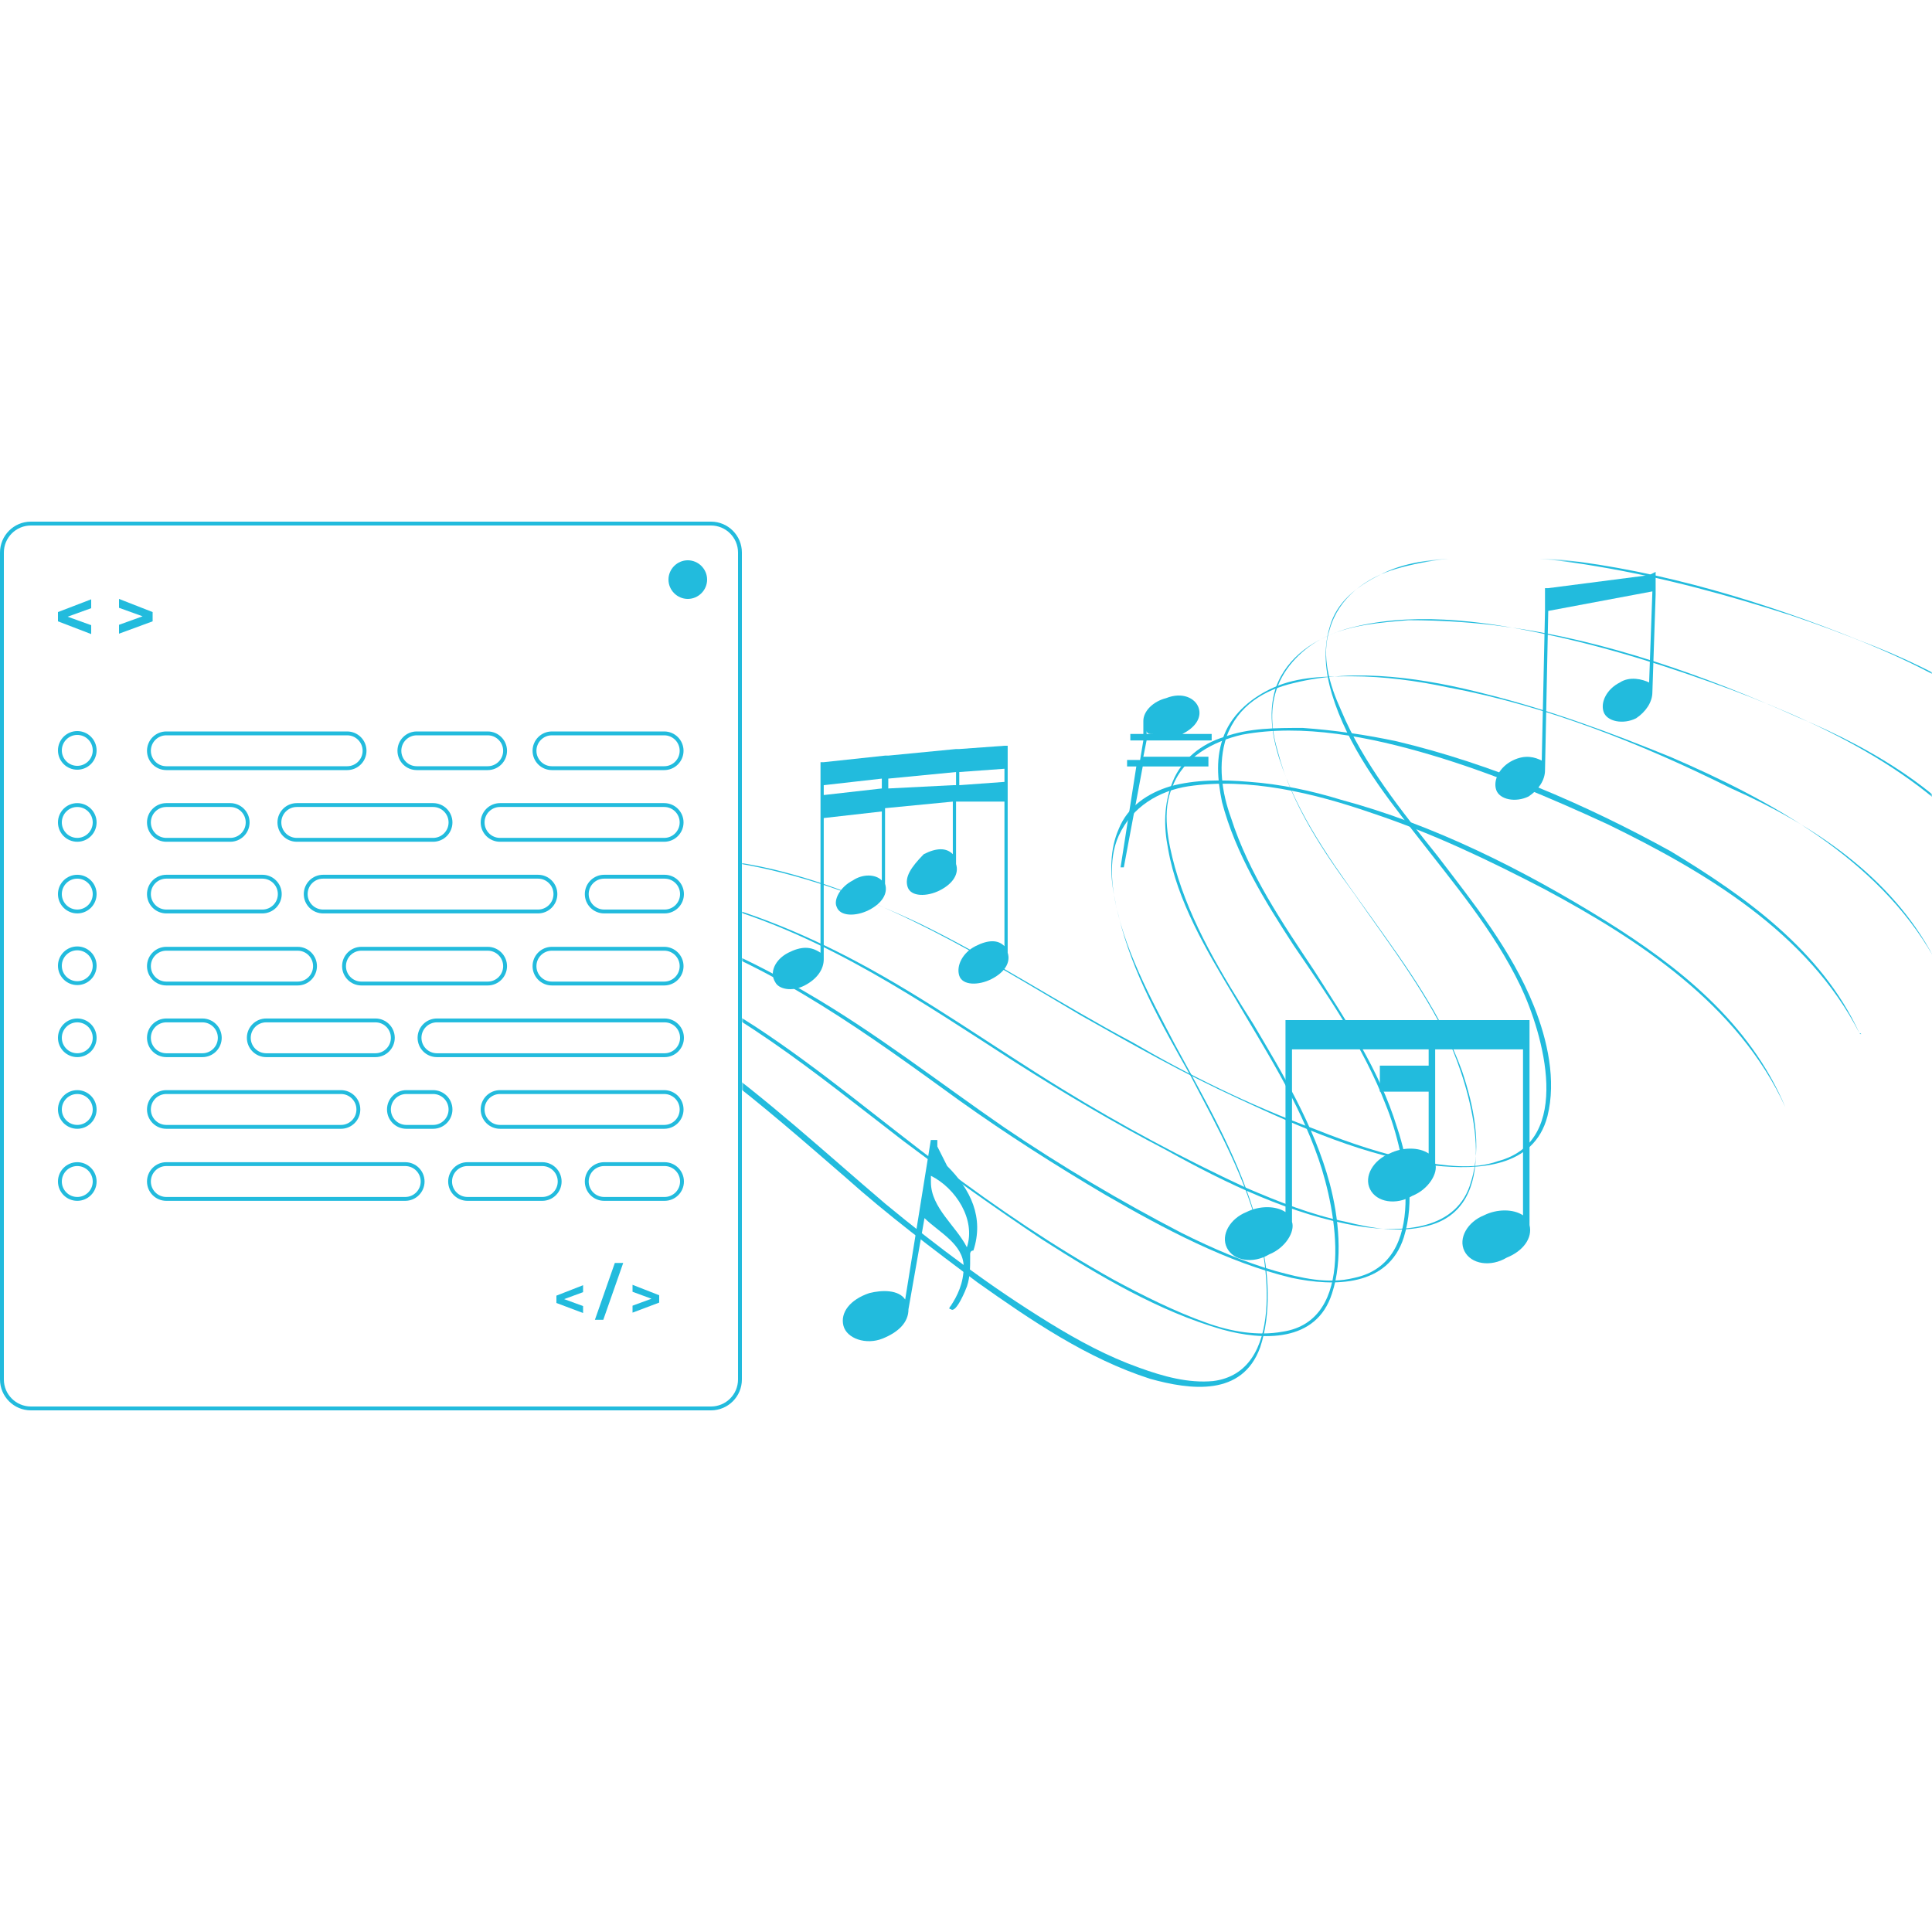 <svg width="500" height="500" viewBox="0 0 500 500" fill="none" xmlns="http://www.w3.org/2000/svg">
<mask id="mask0" mask-type="alpha" maskUnits="userSpaceOnUse" x="192" y="145" width="308" height="220">
<rect width="308" height="220" transform="matrix(-1 0 0 1 500 145)" fill="#C4C4C4"/>
</mask>
<g mask="url(#mask0)">
<path d="M462.051 286.555C449.853 259.834 423.714 242.989 399.898 230.21C385.376 222.659 370.854 215.688 355.171 210.46C340.068 205.232 323.223 201.166 307.539 203.49C299.988 204.651 293.017 208.718 289.532 216.269C286.628 222.659 287.789 230.791 289.532 237.18C293.017 251.702 300.569 265.062 308.12 278.422C315.09 291.782 322.642 305.143 326.127 320.245C328.45 328.958 329.031 339.995 326.127 348.708C321.48 361.487 308.12 359.745 297.664 356.84C281.4 351.612 266.878 341.738 252.937 331.863C241.319 323.15 229.702 314.437 218.665 304.562C197.173 285.974 175.681 266.805 150.122 255.768C134.439 248.798 117.012 245.893 100.748 247.636C93.197 248.798 86.226 251.121 79.837 255.768C74.609 259.834 69.962 265.062 65.896 270.29C56.602 280.165 46.146 286.555 33.367 288.878C20.007 291.202 6.066 288.297 -6.133 283.069C-50.279 265.643 -82.227 219.173 -88.617 169.218C-88.617 168.637 -88.036 168.637 -88.036 169.218C-83.97 201.166 -69.448 230.791 -47.956 252.864C-28.206 273.775 0.257 290.04 28.139 288.297C42.661 287.716 54.859 280.746 65.315 269.709C69.381 265.062 73.447 260.415 78.094 255.768C83.322 251.121 88.55 248.217 94.939 247.055C125.145 240.085 157.093 254.607 182.07 272.614C198.335 284.231 213.438 298.172 229.121 311.532C242.481 322.569 256.422 333.025 271.525 342.318C279.076 346.965 286.628 351.032 294.76 353.936C301.149 356.259 307.539 358.002 313.929 357.421C332.517 355.098 328.45 326.635 324.384 313.275C319.737 298.172 311.605 284.231 304.054 270.29C297.664 258.092 290.694 245.313 288.37 231.953C287.208 226.144 287.208 219.754 289.532 214.526C291.855 208.718 297.083 205.232 302.892 203.49C309.282 201.747 316.252 201.747 323.223 202.328C331.355 202.909 339.487 204.651 347.038 206.975C370.854 213.365 394.089 224.982 415.582 238.342C434.169 249.96 452.757 264.481 462.051 286.555C462.632 286.555 462.051 286.555 462.051 286.555Z" fill="#22BBDD"/>
<path d="M481.22 267.386C467.86 241.246 441.139 225.563 416.162 213.365C401.059 206.394 385.956 200.004 370.273 195.357C354.589 190.71 337.163 187.225 321.479 190.13C313.928 191.872 306.377 195.938 303.472 203.49C300.568 209.879 302.311 218.012 304.053 224.401C308.119 238.923 316.252 252.283 324.384 265.062C331.935 277.842 340.067 291.202 344.133 306.304C346.457 315.017 347.619 326.054 344.714 334.767C340.648 347.546 326.707 346.965 316.252 344.061C299.987 339.414 284.303 330.12 269.782 320.826C257.583 312.694 245.385 303.981 233.767 295.268C211.113 277.842 189.04 259.254 162.32 249.379C146.056 242.989 128.629 240.666 111.784 242.989C104.233 244.151 96.681 247.055 90.873 252.283C85.645 256.93 81.579 262.158 76.932 267.386C68.219 277.842 57.182 284.812 44.403 287.136C31.043 289.459 16.521 287.136 3.742 283.069C-41.567 267.386 -75.838 222.078 -83.97 172.703C-83.97 172.123 -83.389 172.123 -83.389 172.703C-78.162 204.071 -62.478 233.114 -39.824 255.187C-18.913 275.518 10.131 290.04 39.175 287.716C54.278 286.555 66.476 279.003 76.351 267.967C80.417 263.32 84.483 258.092 89.13 253.445C94.358 248.798 99.586 245.893 106.556 244.151C136.181 235.438 169.29 248.798 195.43 265.643C212.275 276.68 227.959 290.04 244.223 302.238C258.164 312.694 272.686 322.569 288.37 331.282C295.921 335.348 304.053 339.414 312.185 342.318C318.575 344.642 325.546 345.804 331.935 344.642C351.104 341.738 345.876 313.275 341.229 299.915C336.001 284.812 327.288 271.452 319.156 257.511C312.185 245.893 304.634 233.114 302.311 219.754C301.149 213.945 301.149 208.137 303.472 202.328C305.796 196.519 311.024 192.453 316.832 190.71C323.222 188.387 330.192 188.387 337.163 188.387C345.295 188.968 353.427 190.13 361.56 191.872C385.956 197.681 410.353 208.137 432.426 220.335C451.595 231.953 471.345 245.893 481.22 267.386C481.8 267.386 481.8 267.967 481.22 267.386Z" fill="#22BBDD"/>
<path d="M500.387 247.636C485.866 222.078 457.984 206.975 432.425 195.938C416.742 189.549 401.058 183.74 384.793 179.674C369.11 175.608 351.103 172.703 334.838 176.769C327.287 178.512 320.317 182.578 317.412 190.71C315.089 197.681 316.25 205.232 318.574 211.622C323.221 226.144 331.934 238.923 340.066 251.121C348.198 263.9 356.912 276.68 361.559 291.782C364.463 300.496 366.206 310.951 363.301 320.245C359.235 333.024 345.294 333.024 334.257 330.701C317.412 326.635 301.148 317.922 286.045 309.209C273.266 301.657 260.487 293.525 248.288 284.812C225.053 267.967 201.237 250.54 173.936 241.246C157.091 236.019 139.084 233.695 122.239 237.18C114.106 238.923 107.136 241.827 100.746 247.055C95.518 251.702 91.452 257.511 86.805 262.739C78.092 273.194 67.636 280.746 54.276 283.65C40.335 286.555 26.395 284.812 13.034 280.746C-33.435 266.805 -70.031 222.658 -79.905 173.865C-79.905 173.284 -79.325 173.284 -79.325 173.865C-72.935 205.232 -56.09 233.695 -32.274 254.606C-10.2 273.775 20.005 287.716 49.049 284.231C64.151 282.488 76.35 274.937 86.225 263.32C90.291 258.092 94.357 252.864 99.004 248.798C104.232 244.151 109.459 240.666 116.43 238.342C147.797 228.467 181.488 240.666 208.789 256.93C226.796 267.386 243.06 280.165 259.906 291.782C274.427 301.657 290.111 310.951 305.795 319.083C313.927 323.15 322.059 326.635 330.191 328.958C336.581 330.701 343.551 332.444 350.522 330.701C369.691 326.635 363.882 298.753 358.654 285.974C352.845 270.871 343.551 257.511 334.838 244.732C327.287 233.114 319.736 220.916 316.25 207.556C315.089 201.747 314.508 195.938 316.831 190.13C319.155 184.321 324.383 180.255 329.61 177.931C336 175.027 343.551 175.027 349.941 175.027C358.073 175.027 366.786 176.189 374.919 177.931C399.896 182.578 424.874 192.453 448.109 204.07C469.02 213.364 489.351 226.725 500.387 247.636C500.968 247.636 500.387 248.217 500.387 247.636Z" fill="#22BBDD"/>
<path d="M518.976 227.306C503.293 202.328 474.249 188.387 448.11 178.512C432.426 172.703 416.162 167.476 399.316 163.99C383.052 160.505 364.464 158.182 348.2 162.829C340.648 165.152 333.097 169.799 330.193 177.931C327.869 184.902 329.612 192.453 331.935 198.843C337.163 213.365 346.457 225.563 355.17 237.761C363.883 249.96 373.177 262.739 378.405 277.261C381.309 285.974 383.633 296.43 380.729 305.723C377.243 318.503 362.721 319.084 351.685 317.341C334.259 314.437 317.413 306.304 301.73 297.591C288.37 290.621 275.59 283.069 262.811 274.937C238.414 259.254 214.018 242.408 185.555 234.276C168.71 229.629 150.122 227.886 132.695 231.953C124.563 233.695 117.593 237.18 111.203 242.989C105.975 247.636 101.909 253.445 97.843 259.254C89.13 270.29 78.674 277.842 65.314 281.327C51.373 284.812 36.851 283.65 22.91 280.165C-25.302 267.967 -63.64 224.982 -75.257 176.77C-75.257 176.189 -74.676 176.189 -74.676 176.77C-67.125 208.137 -49.118 235.438 -24.14 255.768C-0.905 274.356 29.881 287.136 59.505 282.489C74.608 280.165 87.387 272.033 97.262 259.834C101.328 254.607 105.394 249.379 109.461 244.732C114.108 239.504 119.916 236.019 126.887 233.695C158.254 222.659 193.106 233.695 221.569 248.798C240.157 258.673 257.002 270.871 275.01 281.908C290.112 291.202 306.377 299.915 322.641 307.466C330.773 310.951 339.486 314.437 348.2 316.179C355.17 317.922 362.141 319.084 369.111 317.341C388.861 312.694 381.309 284.812 376.082 272.033C369.692 257.511 359.817 244.732 350.523 231.372C342.391 220.335 334.259 208.137 330.773 194.777C329.031 188.968 328.45 183.159 330.773 177.35C333.097 171.542 338.325 166.895 343.553 164.571C349.942 161.667 357.494 161.086 364.464 160.505C373.177 160.505 381.89 161.086 390.023 162.248C415.581 165.733 441.72 175.027 464.955 185.483C485.867 194.196 507.359 206.975 518.976 227.306C519.557 227.306 519.557 227.306 518.976 227.306Z" fill="#22BBDD"/>
<path d="M537.564 205.813C520.719 181.417 491.094 168.637 463.793 159.343C447.529 154.115 430.684 149.468 413.257 146.564C396.412 143.66 377.824 142.498 361.56 147.145C353.427 149.468 346.457 154.696 344.133 162.829C341.81 169.799 344.133 177.35 347.038 183.74C352.847 197.681 362.721 209.879 372.015 221.497C381.309 233.695 391.184 245.893 396.993 260.415C400.478 269.128 402.802 279.584 400.478 288.878C396.993 302.238 382.471 302.819 371.434 301.657C353.427 299.334 336.582 291.783 320.318 284.231C306.377 277.842 293.017 270.29 279.656 262.739C254.098 247.636 229.12 231.953 200.077 224.982C182.651 220.916 163.482 220.335 146.056 224.982C137.923 227.306 130.953 230.791 124.563 236.6C119.335 241.827 115.269 247.636 111.203 253.445C103.071 264.481 92.615 273.195 78.674 277.261C64.733 281.327 49.631 280.746 35.69 277.842C-13.685 267.386 -54.346 226.144 -67.706 178.512C-67.706 177.931 -67.125 177.931 -67.125 178.512C-58.412 209.298 -39.243 236.6 -13.104 255.187C11.293 272.614 43.241 284.231 73.446 278.422C89.13 275.518 101.328 266.805 111.203 254.607C115.269 249.379 118.754 243.57 123.401 238.923C128.048 233.695 133.857 230.21 140.828 227.306C172.776 215.107 208.209 224.982 237.834 238.923C257.002 248.217 274.429 259.834 293.017 269.709C306.958 277.842 323.222 285.974 340.648 292.363C349.361 295.849 358.074 298.753 366.788 300.496C373.758 301.657 381.309 302.819 387.699 300.496C407.449 295.268 399.316 267.386 393.508 255.187C386.537 240.666 376.081 228.467 366.207 215.688C357.494 204.651 348.78 193.034 344.714 179.674C342.972 173.865 342.391 168.056 344.133 162.248C345.876 155.858 351.104 151.792 356.913 148.888C363.302 145.402 370.854 144.821 377.824 144.241C386.537 143.66 395.25 144.241 403.963 144.821C430.103 147.726 456.823 155.858 481.22 165.733C502.712 173.865 524.785 186.064 537.564 205.813C538.145 205.813 538.145 206.394 537.564 205.813Z" fill="#22BBDD"/>
</g>
<path d="M251.075 325.319L251.073 324.477C251.073 324.477 251.071 323.635 251.913 323.633C254.715 315.156 251.254 307.858 245.122 301.756C244.276 300.074 243.43 298.392 242.584 296.71L242.58 295.026L240.895 295.03L234.26 336.308C232.57 333.786 228.36 333.796 224.994 334.646C219.945 336.343 217.427 339.718 218.278 343.084C219.128 346.45 224.185 348.122 228.391 346.427C232.597 344.733 235.117 342.2 235.109 338.832L239.261 315.244C242.89 318.855 249.382 321.944 249.397 327.85C249.407 332.06 247.732 335.433 246.054 337.963C246.054 337.963 245.214 338.807 246.056 338.805C247.387 340.13 250.031 333.566 250.251 332.9C251.087 330.372 251.081 327.846 251.075 325.319ZM250.227 322.795C247.444 317.265 240.939 312.579 240.922 305.977L240.918 304.293C247.319 307.473 252.603 315.607 250.227 322.795Z" fill="#22BBDD"/>
<path d="M259.952 193L248.26 193.85H247.425L229.886 195.551H229.051L213.183 197.252H212.348V203.204V205.755V211.707V246.57C209.842 244.869 207.337 244.869 203.996 246.57C200.655 248.27 198.985 251.672 200.655 254.223C201.49 255.923 204.831 256.774 208.172 255.073C211.512 253.372 213.183 250.821 213.183 248.27V211.707L228.216 210.006V227.863C226.545 226.162 223.205 226.162 220.699 227.863C217.359 229.564 215.688 232.965 216.523 234.665C217.359 237.216 221.534 237.216 224.875 235.516C228.216 233.815 229.886 231.264 229.051 228.713V209.156L246.589 207.455V221.06C244.919 219.36 242.414 219.36 239.073 221.06C235.732 224.462 234.062 227.013 234.897 229.564C235.732 232.115 239.908 232.114 243.249 230.414C246.589 228.713 248.26 226.162 247.425 223.611V207.455H259.952V244.869C258.282 243.169 255.776 243.169 252.436 244.869C249.095 246.57 247.425 249.971 248.26 252.522C249.095 255.073 253.271 255.073 256.611 253.372C259.952 251.672 261.622 249.121 260.787 246.57V206.605V201.503V193H259.952ZM228.216 204.054L213.183 205.755V203.204L228.216 201.503V204.054ZM246.589 203.204L229.886 204.054V201.503L247.425 199.803V203.204H246.589ZM259.952 202.353L248.26 203.204V199.803L259.952 198.952V202.353Z" fill="#22BBDD"/>
<path d="M395.84 317.05C396.682 320.419 394.156 323.787 389.946 325.471C385.735 327.997 380.683 327.155 378.999 323.787C377.314 320.419 379.841 316.208 384.051 314.524C387.419 312.84 391.63 312.84 394.156 314.524V271.579H371.42V301.051C372.262 303.577 369.736 307.788 365.525 309.472C361.315 311.998 356.263 311.156 354.579 307.788C352.894 304.419 355.421 300.209 359.631 298.525C362.999 296.841 367.21 296.841 369.736 298.525V282.526H357.105V275.789H369.736V271.579H334.369V316.208C335.211 318.735 332.685 322.945 328.474 324.629C324.264 327.155 319.212 326.313 317.528 322.945C315.843 319.577 318.37 315.366 322.58 313.682C325.948 311.998 330.159 311.998 332.685 313.682V264H395.84V317.05Z" fill="#22BBDD"/>
<path d="M295.894 197.519L290.842 224.466H290L294.21 197.519H295.894Z" fill="#22BBDD"/>
<path d="M296.739 191.625H313.58V189.941H306.002C309.37 188.257 311.054 185.73 310.212 183.204C309.37 180.678 306.002 178.994 301.791 180.678C298.423 181.52 295.897 184.046 295.897 186.572V189.941H292.529V191.625H295.897L295.055 196.677H291.687V198.361H295.055H295.897H312.738V195.835H295.897L296.739 191.625ZM296.739 189.099C296.739 189.941 297.581 189.941 298.423 189.941H296.739V189.099Z" fill="#22BBDD"/>
<path d="M428.476 148V153.894L427.634 179.157C427.634 181.683 425.95 184.209 423.424 185.893C420.055 187.577 415.845 186.735 415.003 184.209C414.161 181.683 415.845 178.315 419.213 176.63C421.739 174.946 425.108 175.788 426.792 176.63L427.634 153.052L400.688 158.105L399.846 199.366C399.846 201.892 398.161 204.419 395.635 206.103C392.267 207.787 388.057 206.945 387.215 204.419C386.373 201.892 388.057 198.524 391.425 196.84C394.793 195.156 397.319 195.998 399.004 196.84L399.846 158.105V152.21H400.688L426.792 148.842L428.476 148Z" fill="#22BBDD"/>
<path d="M8 135.5H184C188.142 135.5 191.5 138.858 191.5 143V357C191.5 361.142 188.142 364.5 184 364.5H8C3.858 364.5 0.5 361.142 0.5 357V143C0.5 138.858 3.858 135.5 8 135.5Z" stroke="#22BBDD"/>
<path d="M170.6 335.21V337.11L163.7 339.71V337.91L168.6 336.11L163.7 334.31V332.51L170.6 335.21Z" fill="#22BBDD"/>
<path d="M150.9 332.61V334.41L146 336.21L150.9 338.01V339.81L144 337.21V335.31L150.9 332.61Z" fill="#22BBDD"/>
<path d="M159.115 326.855H161.285L156.133 341.561H153.963L159.115 326.855Z" fill="#22BBDD"/>
<path d="M39.5 158.4V160.8L30.8 164V161.7L36.9 159.5L30.8 157.3V155L39.5 158.4Z" fill="#22BBDD"/>
<path d="M23.6 155.1V157.4L17.5 159.6L23.6 161.8V164.1L15 160.8V158.4L23.6 155.1Z" fill="#22BBDD"/>
<path d="M43.043 189.8H89.848C92.333 189.8 94.348 191.815 94.348 194.3C94.348 196.785 92.333 198.8 89.848 198.8H43.043C40.558 198.8 38.543 196.785 38.543 194.3C38.543 191.815 40.558 189.8 43.043 189.8Z" stroke="#22BBDD"/>
<path d="M107.863 189.8H126.216C128.701 189.8 130.716 191.815 130.716 194.3C130.716 196.785 128.701 198.8 126.216 198.8H107.863C105.378 198.8 103.363 196.785 103.363 194.3C103.363 191.815 105.378 189.8 107.863 189.8Z" stroke="#22BBDD"/>
<path d="M142.828 189.8H171.9C174.386 189.8 176.4 191.815 176.4 194.3C176.4 196.785 174.386 198.8 171.9 198.8H142.828C140.343 198.8 138.328 196.785 138.328 194.3C138.328 191.815 140.343 189.8 142.828 189.8Z" stroke="#22BBDD"/>
<path d="M43.043 208.346H59.592C62.077 208.346 64.092 210.361 64.092 212.846C64.092 215.331 62.077 217.346 59.592 217.346H43.043C40.558 217.346 38.543 215.331 38.543 212.846C38.543 210.361 40.558 208.346 43.043 208.346Z" stroke="#22BBDD"/>
<path d="M76.806 208.346H112.09C114.575 208.346 116.59 210.361 116.59 212.846C116.59 215.331 114.575 217.346 112.09 217.346H76.806C74.32 217.346 72.306 215.331 72.306 212.846C72.306 210.361 74.32 208.346 76.806 208.346Z" stroke="#22BBDD"/>
<path d="M129.402 208.346H171.9C174.385 208.346 176.4 210.361 176.4 212.846C176.4 215.331 174.385 217.346 171.9 217.346H129.402C126.917 217.346 124.902 215.331 124.902 212.846C124.902 210.361 126.917 208.346 129.402 208.346Z" stroke="#22BBDD"/>
<path d="M43.043 226.891H67.907C70.393 226.891 72.407 228.906 72.407 231.391C72.407 233.877 70.393 235.891 67.907 235.891H43.043C40.558 235.891 38.543 233.877 38.543 231.391C38.543 228.906 40.558 226.891 43.043 226.891Z" stroke="#22BBDD"/>
<path d="M83.618 226.891H139.24C141.725 226.891 143.74 228.906 143.74 231.391C143.74 233.877 141.725 235.891 139.24 235.891H83.618C81.133 235.891 79.118 233.877 79.118 231.391C79.118 228.906 81.133 226.891 83.618 226.891Z" stroke="#22BBDD"/>
<path d="M156.353 226.891H172C174.485 226.891 176.5 228.906 176.5 231.391C176.5 233.877 174.485 235.891 172 235.891H156.353C153.867 235.891 151.853 233.877 151.853 231.391C151.853 228.906 153.867 226.891 156.353 226.891Z" stroke="#22BBDD"/>
<path d="M43.043 245.537H77.024C79.51 245.537 81.524 247.552 81.524 250.037C81.524 252.523 79.51 254.537 77.024 254.537H43.043C40.558 254.537 38.543 252.523 38.543 250.037C38.543 247.552 40.558 245.537 43.043 245.537Z" stroke="#22BBDD"/>
<path d="M93.536 245.537H126.215C128.7 245.537 130.715 247.552 130.715 250.037C130.715 252.523 128.7 254.537 126.215 254.537H93.536C91.051 254.537 89.036 252.523 89.036 250.037C89.036 247.552 91.051 245.537 93.536 245.537Z" stroke="#22BBDD"/>
<path d="M142.828 245.537H171.9C174.386 245.537 176.4 247.552 176.4 250.037C176.4 252.523 174.386 254.537 171.9 254.537H142.828C140.343 254.537 138.328 252.523 138.328 250.037C138.328 247.552 140.343 245.537 142.828 245.537Z" stroke="#22BBDD"/>
<path d="M43.043 264.083H52.379C54.864 264.083 56.879 266.098 56.879 268.583C56.879 271.068 54.864 273.083 52.379 273.083H43.043C40.558 273.083 38.543 271.068 38.543 268.583C38.543 266.098 40.558 264.083 43.043 264.083Z" stroke="#22BBDD"/>
<path d="M68.891 264.083H97.162C99.647 264.083 101.662 266.098 101.662 268.583C101.662 271.068 99.647 273.083 97.162 273.083H68.891C66.405 273.083 64.391 271.068 64.391 268.583C64.391 266.098 66.405 264.083 68.891 264.083Z" stroke="#22BBDD"/>
<path d="M113.072 264.083H172C174.485 264.083 176.5 266.098 176.5 268.583C176.5 271.068 174.485 273.083 172 273.083H113.072C110.587 273.083 108.572 271.068 108.572 268.583C108.572 266.098 110.587 264.083 113.072 264.083Z" stroke="#22BBDD"/>
<path d="M43.043 282.629H88.245C90.731 282.629 92.745 284.643 92.745 287.129C92.745 289.614 90.731 291.629 88.245 291.629H43.043C40.558 291.629 38.543 289.614 38.543 287.129C38.543 284.643 40.558 282.629 43.043 282.629Z" stroke="#22BBDD"/>
<path d="M105.158 282.629H112.09C114.575 282.629 116.59 284.643 116.59 287.129C116.59 289.614 114.575 291.629 112.09 291.629H105.158C102.673 291.629 100.658 289.614 100.658 287.129C100.658 284.643 102.673 282.629 105.158 282.629Z" stroke="#22BBDD"/>
<path d="M129.402 282.629H171.9C174.385 282.629 176.4 284.643 176.4 287.129C176.4 289.614 174.385 291.629 171.9 291.629H129.402C126.917 291.629 124.902 289.614 124.902 287.129C124.902 284.643 126.917 282.629 129.402 282.629Z" stroke="#22BBDD"/>
<path d="M43.043 301.274H104.876C107.361 301.274 109.376 303.289 109.376 305.774C109.376 308.26 107.361 310.274 104.876 310.274H43.043C40.558 310.274 38.543 308.26 38.543 305.774C38.543 303.289 40.558 301.274 43.043 301.274Z" stroke="#22BBDD"/>
<path d="M120.987 301.274H140.342C142.827 301.274 144.842 303.289 144.842 305.774C144.842 308.26 142.827 310.274 140.342 310.274H120.987C118.502 310.274 116.487 308.26 116.487 305.774C116.487 303.289 118.502 301.274 120.987 301.274Z" stroke="#22BBDD"/>
<path d="M156.353 301.274H172C174.485 301.274 176.5 303.289 176.5 305.774C176.5 308.26 174.485 310.274 172 310.274H156.353C153.867 310.274 151.853 308.26 151.853 305.774C151.853 303.289 153.867 301.274 156.353 301.274Z" stroke="#22BBDD"/>
<path d="M24.5 194.2C24.5 196.685 22.485 198.7 20 198.7C17.515 198.7 15.5 196.685 15.5 194.2C15.5 191.715 17.515 189.7 20 189.7C22.485 189.7 24.5 191.715 24.5 194.2Z" stroke="#22BBDD"/>
<path d="M24.5 212.846C24.5 215.331 22.485 217.346 20 217.346C17.515 217.346 15.5 215.331 15.5 212.846C15.5 210.361 17.515 208.346 20 208.346C22.485 208.346 24.5 210.361 24.5 212.846Z" stroke="#22BBDD"/>
<path d="M24.5 231.391C24.5 233.877 22.485 235.891 20 235.891C17.515 235.891 15.5 233.877 15.5 231.391C15.5 228.906 17.515 226.891 20 226.891C22.485 226.891 24.5 228.906 24.5 231.391Z" stroke="#22BBDD"/>
<path d="M24.5 249.937C24.5 252.422 22.485 254.437 20 254.437C17.515 254.437 15.5 252.422 15.5 249.937C15.5 247.452 17.515 245.437 20 245.437C22.485 245.437 24.5 247.452 24.5 249.937Z" stroke="#22BBDD"/>
<path d="M24.5 268.583C24.5 271.068 22.485 273.083 20 273.083C17.515 273.083 15.5 271.068 15.5 268.583C15.5 266.098 17.515 264.083 20 264.083C22.485 264.083 24.5 266.098 24.5 268.583Z" stroke="#22BBDD"/>
<path d="M24.5 287.129C24.5 289.614 22.485 291.629 20 291.629C17.515 291.629 15.5 289.614 15.5 287.129C15.5 284.643 17.515 282.629 20 282.629C22.485 282.629 24.5 284.643 24.5 287.129Z" stroke="#22BBDD"/>
<path d="M24.5 305.774C24.5 308.26 22.485 310.274 20 310.274C17.515 310.274 15.5 308.26 15.5 305.774C15.5 303.289 17.515 301.274 20 301.274C22.485 301.274 24.5 303.289 24.5 305.774Z" stroke="#22BBDD"/>
<path d="M183 150C183 152.736 180.736 155 178 155C175.264 155 173 152.736 173 150C173 147.264 175.264 145 178 145C180.736 145 183 147.264 183 150Z" fill="#22BBDD"/>
</svg>
